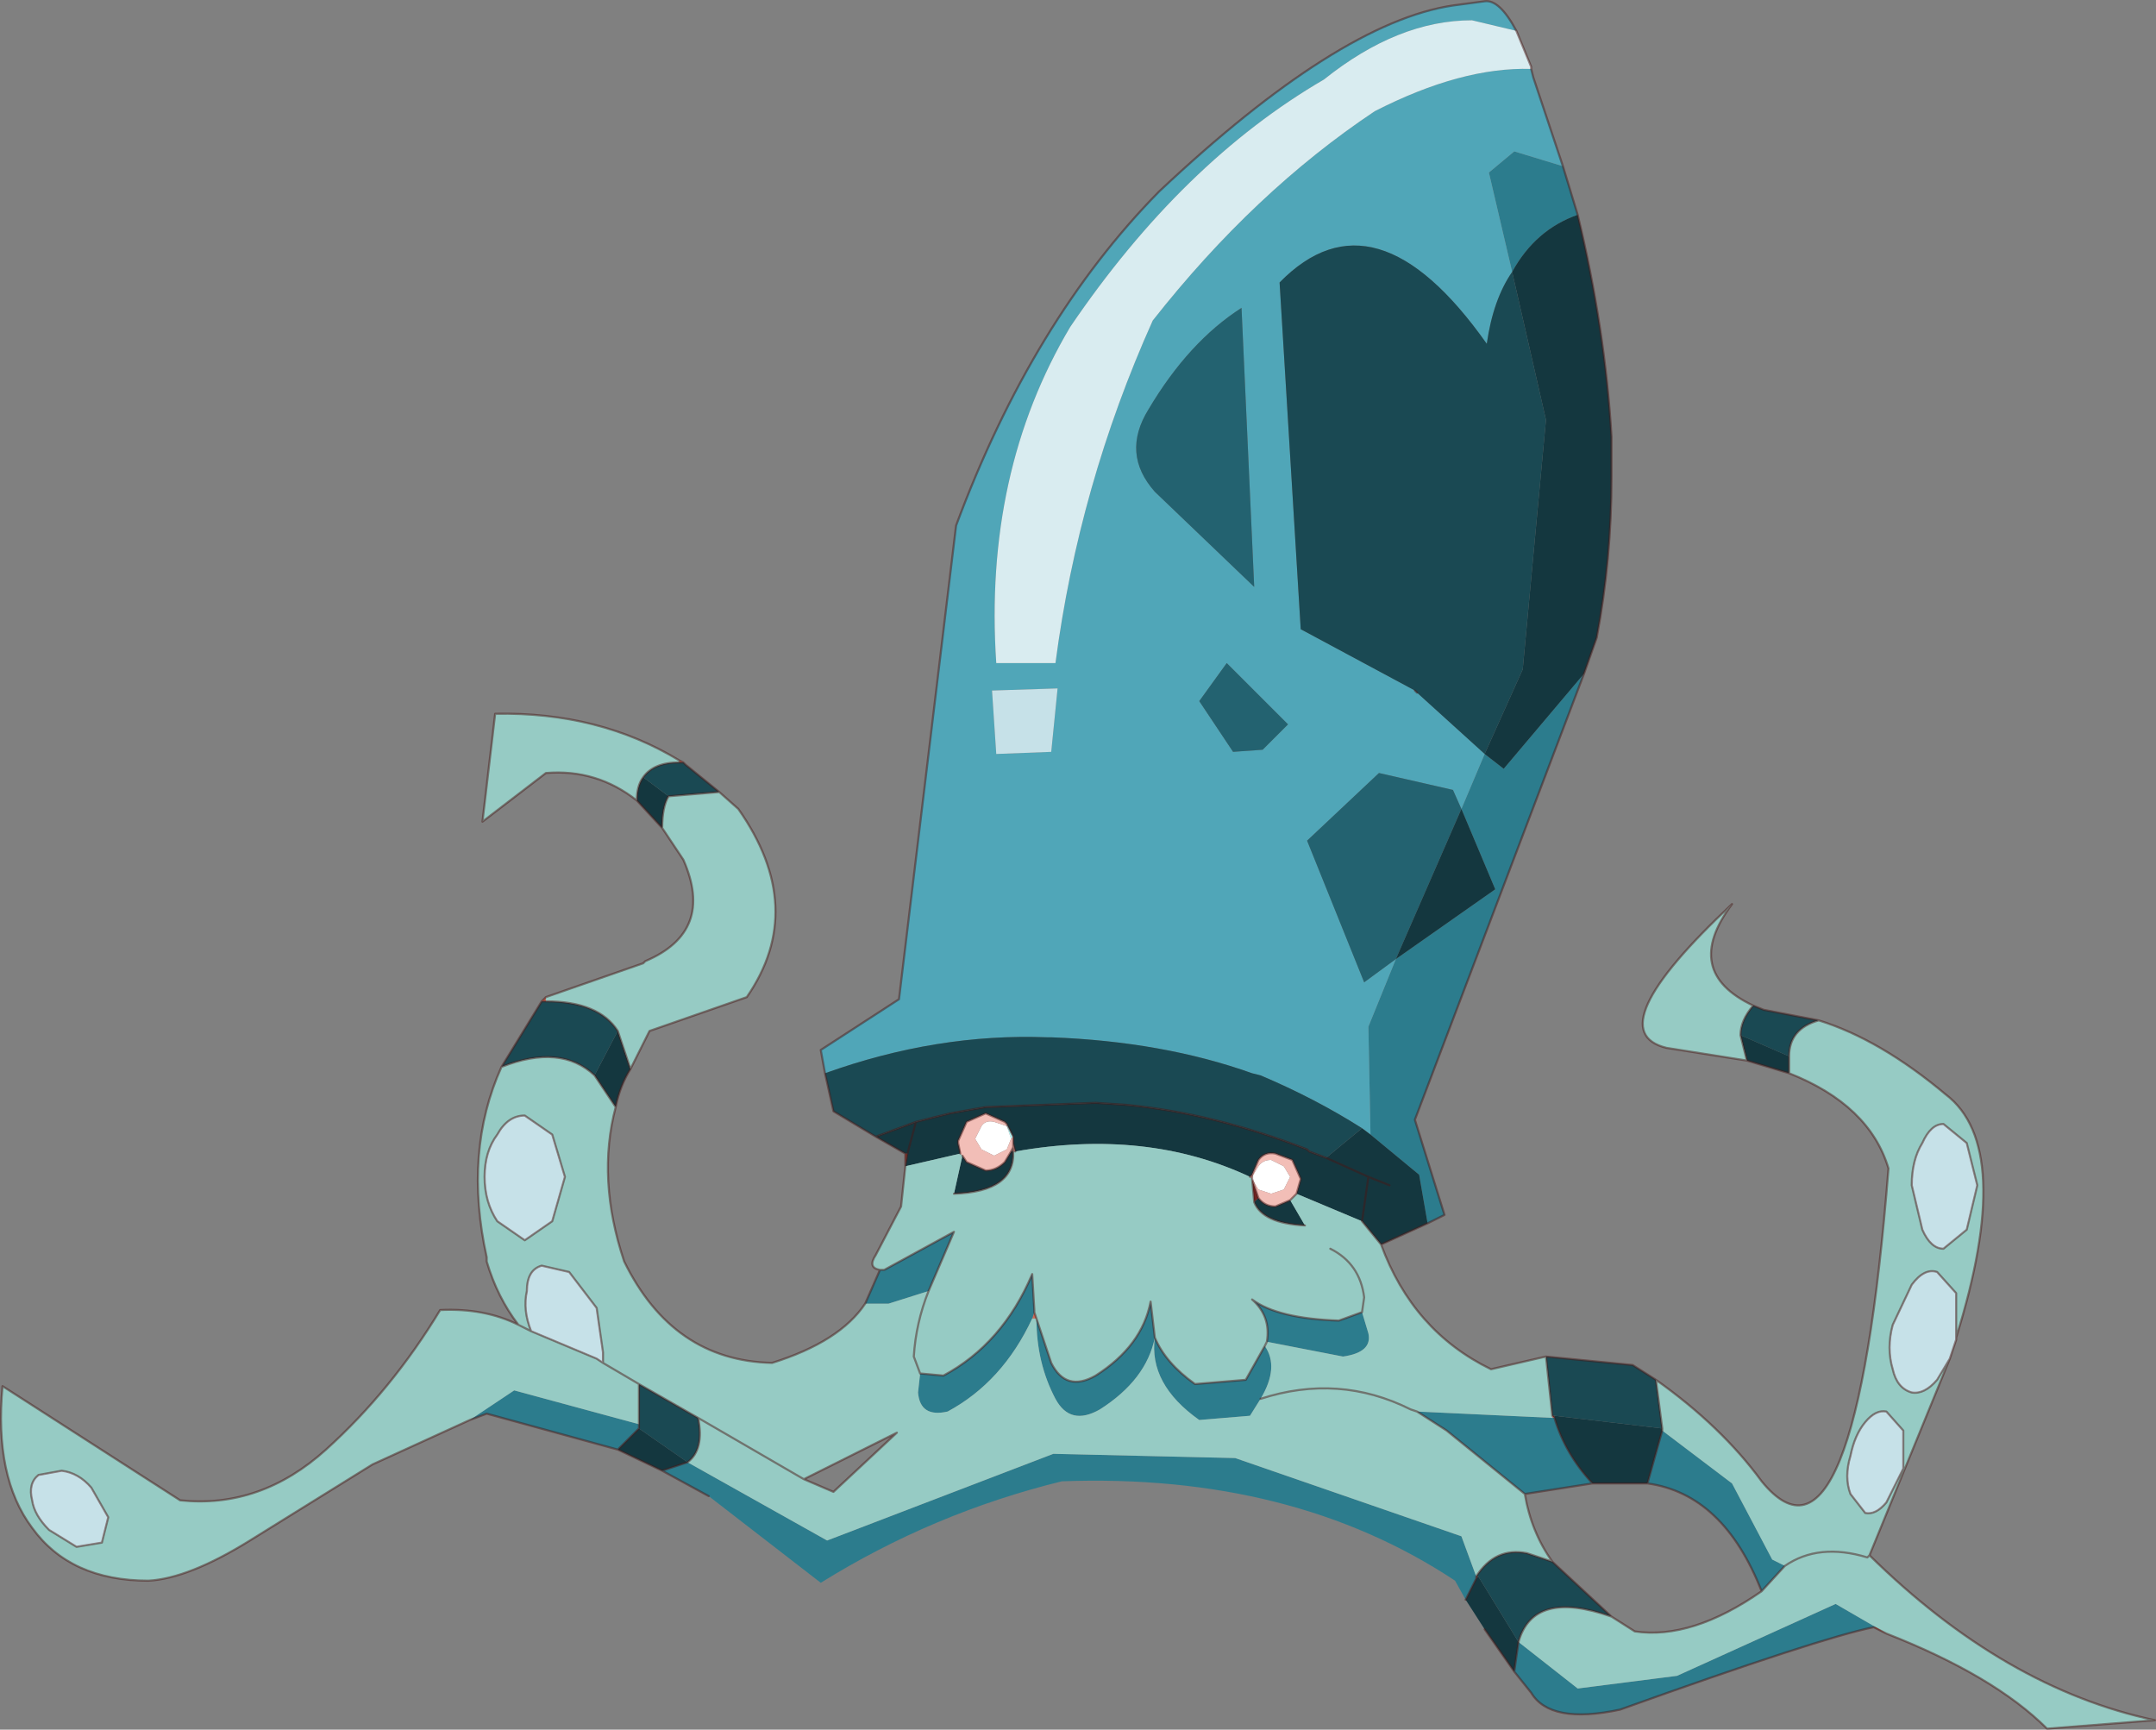 <svg viewBox="0 0 50.986 40.903" xmlns="http://www.w3.org/2000/svg" xmlns:xlink="http://www.w3.org/1999/xlink"><rect x="0" y="0" width="50.986" height="40.903" fill="#808080" stroke="none"/><use transform="translate(.01 .03)" width="50.95" height="41.05" xlink:href="#a"/><defs><g id="a"><path d="M21.4 27.55v-.3h.05l-.05.3" fill="#96382c" fill-rule="evenodd"/><path d="m23.95 27 .05.2h-.05V27m5.6.8.05-.05v.1l-.05-.05m7.2 5.7h-.05v-.05l.05.05m-1.85 3.8v-.05.05" fill="#e3a89f" fill-rule="evenodd"/><path d="M36.2 1.55v.05-.05" fill="#edc2c0" fill-rule="evenodd"/><path d="m22.7 27.25-.05-.25.05.2v.05m6.95 1.15-.05-.55.15.45-.1.1m7.1 5.1-.05-.05h.05v.05m-1.8 3.75-.05.05v-.05h.05" fill="#702421" fill-rule="evenodd"/><path d="m44.6 38.6-.3-.15h.05l.25.15" fill="#b44734" fill-rule="evenodd"/><path d="m44.15 36.8.05-.05-.05.05M12.8 23.65l.1-.1v.1h-.1m3.25-5.7.1.05h-.1v-.05m8.45 13.2h-.1l.05-.15.05.15" fill="#cf6c5a" fill-rule="evenodd"/><path d="m23.8 26.55.15.3-.05.05-.1-.3v-.05m5.8 1.25v.05-.05" fill="#b7ffff" fill-rule="evenodd"/><path d="m29.6 27.8.15-.25q.1-.15.3-.15l.3.15.15.25-.15.3-.3.1-.3-.1-.15-.25v-.05m-5.8-1.2.1.3-.1.25-.3.15-.3-.15-.15-.25.15-.3q.1-.15.3-.1l.3.1" fill="#fff" fill-rule="evenodd"/><path d="m39.3 33.8 1.65 1.25.95 1.8.3.15-.55.6q-.9-2.3-2.7-2.55l.35-1.25m5 4.65q-1.25.25-6 1.95-1.65.35-2.1-.4l-.4-.5.1-.7 1.4 1.1 2.35-.3 3.75-1.7.95.55h-.05m-9.65-.65-.25-.45Q30.55 34.8 25.1 35q-3.05.75-5.7 2.4l-2.65-2.05-1.1-.6.6-.2 3.3 1.85 5.35-2.05 4.3.1 5.35 1.85.35.95v.05l-.25.5M14.6 34.25l-3.1-.85-.4.15 1.05-.7 2.95.8v.1l-.5.5m5.85-3.45.35-.8h.1l1.65-.9-.6 1.4-.95.3h-.55m16.5-26.9.35 1.15q-1 .35-1.55 1.35l-.55-2.35.6-.5 1.15.35m.5 12-4 10.55.7 2.25-.4.2-.2-1.15-1.15-.95-.05-2.55.65-1.6L35.35 21l-.8-1.9.55-1.3.45.35 1.9-2.25m-1.4 19.4-1.85-1.5-.7-.45 3.2.15h.05q.25.85.9 1.55l-1.6.25m-6.25-2.25-.25.4-1.2.1q-1.2-.85-1.05-1.95-.2 1-1.3 1.7-.7.4-1.05-.25-.45-.85-.45-1.9l.35 1.05q.35.7 1.05.3 1.1-.7 1.3-1.75l.1.85q.25.6.95 1.1l1.2-.1.45-.8q.35.5-.1 1.25m-5.4-1.9q-.7 1.5-2 2.2-.65.15-.7-.45l.05-.45.55.05q1.4-.75 2.1-2.4l.05.85V31l-.05.15m5.55.55q.1-.6-.35-1 .6.45 2.05.5l.55-.2.15.5q.1.45-.6.55l-1.8-.35" fill="#2c7c8d" fill-rule="evenodd"/><path d="m19.5 25.35-.1-.55 1.85-1.2 1.35-11.2q1.8-4.85 4.8-7.9 4.25-4 6.95-4.4l.75-.1q.35-.05.75.7L34.8.45q-1.75 0-3.5 1.4-3.35 1.95-6 5.85-2.05 3.45-1.75 7.95h1.4q.55-4.2 2.3-8.1 2.4-3.05 5.25-4.95 2.05-1.05 3.7-1l.05.2.7 2.1-1.15-.35-.6.5.55 2.35q-.45.65-.6 1.7-2.65-3.75-4.9-1.45l.5 8.2 2.7 1.45.05.05 1.6 1.45-.55 1.3-.2-.45-1.75-.4-1.7 1.6 1.35 3.35.75-.55-.65 1.6.05 2.55-.2-.15q-1.1-.7-2.4-1.25l-.2-.05q-2.1-.75-4.75-.85h-.1q-2.6-.1-5.25.85m9.85-18.1q-1.25.8-2.2 2.4-.65 1.05.15 1.95l2.35 2.25-.3-6.6m-.2 10.5.7-.05.6-.6L29 15.65l-.65.9.8 1.2M25 16.25l-1.55.05.1 1.5 1.3-.05.15-1.5" fill="#50a6b8" fill-rule="evenodd"/><path d="m46.5 27 .25 1-.25 1.05-.55.45q-.3 0-.5-.45L45.2 28q0-.6.25-1 .2-.45.5-.45l.55.45m-.4 5.1-.3.5q-.3.35-.6.3-.35-.1-.45-.55-.15-.5 0-1.05l.45-.95q.3-.4.6-.3l.45.5v1.1l-.15.45M45 33.8v.9l-.4.8q-.25.3-.5.25l-.35-.45q-.15-.4 0-.9.1-.5.35-.8t.5-.25l.4.45M25 16.25l-.15 1.5-1.3.05-.1-1.5 1.55-.05M13.35 27.8l-.3 1.05-.65.45-.65-.45q-.3-.45-.3-1.05t.3-1q.25-.45.65-.45l.65.45.3 1m-.8 3.65q-.2-.5-.1-.95 0-.5.35-.6l.65.15.65.85.15 1.05v.25l-.15-.1-1.55-.65m-11.8 4q-.1-.4.15-.6l.55-.1q.4.05.7.4l.4.7-.15.6-.6.1-.65-.4q-.35-.35-.4-.7" fill="#c6e1e8" fill-rule="evenodd"/><path d="m35.85.7.35.85v.05q-1.65-.05-3.7 1-2.85 1.9-5.25 4.95-1.75 3.9-2.3 8.1h-1.4q-.3-4.5 1.75-7.95 2.65-3.9 6-5.85 1.75-1.4 3.5-1.4l1.05.25" fill="#d9ecf0" fill-rule="evenodd"/><path d="m29.35 7.25.3 6.6-2.35-2.25q-.8-.9-.15-1.95.95-1.6 2.2-2.4m-.2 10.5-.8-1.2.65-.9 1.45 1.45-.6.6-.7.05m3.85 4.9-.75.55-1.35-3.35 1.7-1.6 1.75.4.2.45L33 22.65" fill="#236270" fill-rule="evenodd"/><path d="M41.15 24.45q0-.35.3-.7l.25.1 1.3.25q-.7.2-.7.85l-1.15-.5m-2 8.15.15 1.15-2.55-.3h-.05l-.15-1.4 2.05.2.55.35m-27.3-7.4.95-1.55h.1q1.25 0 1.7.7l-.55 1.05q-.8-.75-2.2-.2m4.3-7.2.05.05.8.65-1.2.1-.6-.45q.25-.35.85-.35h.1m4.55 8.85-1-.6-.2-.9q2.65-.95 5.25-.85h.1q2.65.1 4.75.85l.2.05q1.3.55 2.4 1.25l-.85.7-.4-.15-.05-.05q-2.2-.85-4.25-1.05l-.75-.05-2.6.1-.85.15-.8.2-.95.35M35.75 6.4l.8 3.5-.55 5.9-.9 2-1.6-1.45-.05-.05-2.7-1.45-.5-8.2q2.25-2.3 4.9 1.45.15-1.05.6-1.7M15.1 32.7l1.4.8q.15.75-.25 1.05l-1.15-.8V32.7m19.8 4.55q.45-.7 1.2-.55l.6.2 1.4 1.3q-1.85-.65-2.2.6l-.95-1.55h-.05" fill="#1a4953" fill-rule="evenodd"/><path d="m41.15 24.45 1.15.5v.4l-1-.3-.15-.6m-1.85 9.3v.05l-.35 1.25h-1.3q-.65-.7-.9-1.55v-.05l2.55.3m-3.5 5.75-.7-1-.45-.7.25-.5.05-.05.95 1.55-.1.7m-20.15-4.75-1.05-.5.5-.5 1.15.8-.6.2m0-15.2-.6-.65q0-.35.15-.55l.6.45q-.15.25-.15.75m-.75 5.7q-.25.4-.35.9l-.5-.75.55-1.05.3.9m6.5 2-.7-.4.95-.35.8-.2.85-.15 2.6-.1.75.05q2.05.2 4.25 1.05l.05.05.4.15.85-.7.2.15 1.15.95.2 1.15-1.1.5-.45-.55-1.55-.65.1-.35-.2-.45-.4-.15q-.25-.05-.4.15l-.15.35-.05.05q-2.45-1.15-5.55-.6l-.05-.2v-.15l-.15-.3-.05-.05-.45-.2-.45.2-.2.45V27l.05.25-1.3.3.05-.3.2-.75-.2.75h-.05m15.9-22.2q.65 2.7.8 5.25v.95q0 1.95-.35 3.8l-.3.85-1.9 2.25-.45-.35.9-2 .55-5.9-.8-3.5q.55-1 1.55-1.35M34.55 19.1l.8 1.9L33 22.65l1.55-3.55m-1.7 8.9-.5-.2-1-.45 1 .45.5.2m-.5-.2-.15 1.05.15-1.05m-1.85.55.35.6q-1-.05-1.2-.55l.1-.1q.15.2.4.2l.35-.15m-7.75-1.05.1.15.45.2q.25 0 .45-.2l.15-.25h.05q.05.95-1.4 1l.2-.9" fill="#14373f" fill-rule="evenodd"/><path d="M41.45 23.75q-.3.35-.3.7l.15.6-1.9-.3q-1.65-.4 1.55-3.4-1.2 1.6.5 2.4m.85 1.2q0-.65.7-.85 1.45.45 3 1.75 1.65 1.25.25 5.75v-1.05l-.45-.5q-.3-.1-.6.3l-.45.95q-.15.55 0 1.05.1.45.45.55.3.05.6-.3l.3-.5-1.9 4.65-.05.05q-1.15-.35-1.95.2.8-.55 1.95-.2l.05-.05q3.2 3.15 6.75 3.9l-2.55.2q-1.25-1.25-3.8-2.25l-.25-.15-.95-.55-3.75 1.7-2.35.3-1.4-1.1q.35-1.25 2.2-.6l.55.35q1.35.2 3-.95l.55-.6-.3-.15-.95-1.8-1.65-1.25v-.05l-.15-1.15q1.55 1.1 2.5 2.4 2.2 2.7 3-7.4-.45-1.5-2.35-2.25v-.4M46.5 27l-.55-.45q-.3 0-.5.45-.25.4-.25 1l.25 1.05q.2.45.5.45l.55-.45.25-1.05-.25-1M45 33.8l-.4-.45q-.25-.05-.5.25t-.35.8q-.15.5 0 .9l.35.45q.25.05.5-.25l.4-.8v-.9m-33.9-.25L8.8 34.6l-2.9 1.8q-1.45.9-2.4.95-1.85 0-2.75-1.25-.9-1.2-.7-3.35l4.2 2.7q1.9.2 3.45-1.2t2.7-3.3q1.05-.05 1.85.35-.5-.65-.75-1.5v-.1q-.55-2.5.35-4.5 1.4-.55 2.2.2l.5.75q-.45 1.7.2 3.65 1.15 2.35 3.5 2.4 1.6-.5 2.2-1.4H21l.95-.3q-.3.75-.35 1.55l.15.4-.15-.4q.05-.8.35-1.55l.6-1.4-1.65.9h-.1q-.3-.05-.1-.35l.6-1.15.1-.95 1.3-.3.05.05-.2.9q1.45-.05 1.4-1H24q3.1-.55 5.55.6l.05.05.05.55q.2.5 1.2.55l-.35-.6.15-.15 1.55.65.45.55q.75 2.05 2.6 2.95l1.3-.3.15 1.4v.05l-3.2-.15.7.45 1.85 1.5q.15.9.65 1.6l-.6-.2q-.75-.15-1.2.55l-.35-.95-5.35-1.85-4.3-.1-5.35 2.05-3.3-1.85q.4-.3.25-1.05l-1.4-.8-.85-.5.85.5v.95l-2.95-.8-1.05.7m1.8-10 2.3-.8.05-.05q1.65-.7.9-2.4l-.5-.75q0-.5.15-.75l1.2-.1.45.4q1.65 2.35.2 4.45l-2.3.8-.45.9-.3-.9q-.45-.7-1.7-.7v-.1m2.15-4.65q-.95-.75-2.15-.65l-1.5 1.15.3-2.55q2.45-.05 4.35 1.1V18q-.6 0-.85.35-.15.2-.15.55m-.8 13.3v-.25l-.15-1.05-.65-.85-.65-.15q-.35.1-.35.6-.1.45.1.95l1.55.65.15.1m-.9-4.4-.3-1-.65-.45q-.4 0-.65.45-.3.4-.3 1t.3 1.05l.65.45.65-.45.3-1.05M19 34.95l-2.5-1.45 2.5 1.45.7.3 1.5-1.4-2.2 1.1m-6.75-3.65.3.15-.3-.15m17.55 1.75q1.85-.6 3.55.25l.15.05-.15-.05q-1.7-.85-3.55-.25.45-.75.1-1.25l-.45.8-1.2.1q-.7-.5-.95-1.1l-.1-.85q-.2 1.05-1.3 1.75-.7.4-1.05-.3l-.35-1.05q0 1.05.45 1.9.35.65 1.05.25 1.1-.7 1.3-1.7-.15 1.1 1.05 1.95l1.2-.1.25-.4m-5.4-1.9h.1l-.05-.15v-.05l-.05-.85q-.7 1.65-2.1 2.4l-.55-.05-.05.45q.05.6.7.45 1.3-.7 2-2.2M.75 35.45q.05.35.4.7l.65.4.6-.1.15-.6-.4-.7q-.3-.35-.7-.4l-.55.1q-.25.2-.15.6m30.7-5.95q.7.35.8 1.15l-.05.35.05-.35q-.1-.8-.8-1.15m.75 1.5-.55.2q-1.45-.05-2.05-.5.45.4.35 1l1.8.35q.7-.1.6-.55l-.15-.5m-2.25.7-.05.1.05-.1" fill="#96cbc4" fill-rule="evenodd"/><path d="M22.65 27v-.05l.2-.45.45-.2.45.2.05.05v.05l-.3-.1q-.2-.05-.3.1l-.15.3.15.25.3.15.3-.15.1-.25.05-.05v.25l-.05.1-.15.25q-.2.2-.45.2l-.45-.2-.1-.15-.05-.05v-.05l-.05-.2m6.95.75.15-.35q.15-.2.4-.15l.4.15.2.45-.1.35-.15.15-.35.15q-.25 0-.4-.2l-.15-.45.15.25.3.1.3-.1.15-.3-.15-.25-.3-.15q-.2 0-.3.15l-.15.25v-.05" fill="#f2beb7" fill-rule="evenodd"/><path d="M41.45 23.75q-.3.35-.3.7m1.15.5q0-.65.7-.85l-1.3-.25-.25-.1q-1.7-.8-.5-2.4-3.2 3-1.55 3.4l1.9.3-.15-.6M46.5 27l.25 1-.25 1.05-.55.45q-.3 0-.5-.45L45.2 28q0-.6.25-1 .2-.45.5-.45l.55.45m-.4 5.1-.3.5q-.3.35-.6.3-.35-.1-.45-.55-.15-.5 0-1.05l.45-.95q.3-.4.6-.3l.45.5v1.05q1.4-4.5-.25-5.75-1.55-1.3-3-1.75m-.7 1.25-1-.3m1 .3q1.9.75 2.35 2.25-.8 10.1-3 7.4-.95-1.3-2.5-2.4l.15 1.15v.05m2.9 3.2q.8-.55 1.95-.2l.05-.05 1.9-4.65.15-.45v-.05m-3.95-6.65v.4M45 33.8v.9l-.4.8q-.25.3-.5.25l-.35-.45q-.15-.4 0-.9.1-.5.35-.8t.5-.25l.4.45m-.8 2.95q3.2 3.15 6.75 3.9l-2.55.2q-1.25-1.25-3.8-2.25l-.3-.15q-1.25.25-6 1.95-1.65.35-2.1-.4l-.4-.5-.7-1m-18.35-3.15-1.1-.6-1.05-.5-3.1-.85-.4.15-2.3 1.05-2.9 1.8q-1.45.9-2.4.95-1.85 0-2.75-1.25-.9-1.2-.7-3.35l4.2 2.7q1.9.2 3.45-1.2t2.7-3.3q1.05-.05 1.85.35-.5-.65-.75-1.5v-.1q-.55-2.5.35-4.5l.95-1.55.1-.1 2.3-.8.05-.05q1.65-.7.9-2.4l-.5-.75-.6-.65q-.95-.75-2.15-.65l-1.5 1.15.3-2.55q2.45-.05 4.35 1.1l.1.05.05.05.8.65.45.4q1.65 2.35.2 4.45l-2.3.8-.45.9q-.25.4-.35.9-.45 1.7.2 3.65 1.15 2.35 3.5 2.4 1.6-.5 2.2-1.4l.35-.8q-.3-.05-.1-.35l.6-1.15.1-.95v-.3l-.7-.4-1-.6-.2-.9-.1-.55 1.85-1.2 1.35-11.2q1.8-4.85 4.8-7.9 4.25-4 6.95-4.4l.75-.1q.35-.05.75.7l.35.85v.05l.05.2.7 2.1.35 1.15q.65 2.7.8 5.25v.95q0 1.95-.35 3.8l-.3.85-4 10.55.7 2.25-.4.2-1.1.5q.75 2.05 2.6 2.95l1.3-.3 2.05.2.55.35m2.5 5 .55-.6m-8.75-20.7.05.05m-18.3 2q.25-.35.85-.35h.1m-3.25 5.65q1.25 0 1.7.7l.3.9m-2-1.6h-.1m2.85-4.1q0-.5.15-.75l1.2-.1m-1.8-.35q-.15.2-.15.55m-1 6.5.5.75m-1.2 1.65-.3 1.05-.65.45-.65-.45q-.3-.45-.3-1.05t.3-1q.25-.45.65-.45l.65.45.3 1m-.8 3.65q-.2-.5-.1-.95 0-.5.35-.6l.65.15.65.85.15 1.05v.25l.85.5 1.4.8 2.5 1.45 2.2-1.1-1.5 1.4-.7-.3m-7.15-9.75q1.4-.55 2.2.2m1.05 8.25v-.95m-.85-.5-.15-.1-1.55-.65-.3-.15m2.85 2.35v.1l-.5.5m1.65.3q.4-.3.25-1.05m-.25 1.05-.6.2m19.25 2.5q.45-.7 1.2-.55l.6.2q-.5-.7-.65-1.6l-1.85-1.5-.7-.45-.15-.05q-1.7-.85-3.55-.25m-8.05-.6-.15-.4q.05-.8.35-1.55M.75 35.45q-.1-.4.15-.6l.55-.1q.4.05.7.4l.4.7-.15.6-.6.1-.65-.4q-.35-.35-.4-.7m30.6-8.1 1 .45.5.2m-1.5-.65-.4-.15-.05-.05q-2.2-.85-4.25-1.05l-.75-.05-2.6.1-.85.15-.8.2-.2.75-.05.3m1.3-.3-.05-.25v-.05l.2-.45.45-.2.45.2.05.05.15.3V27l.05.2m5.55.6.05-.05.15-.35q.15-.2.4-.15l.4.15.2.45-.1.35-.15.15m1.7.5.15-1.05m-.15 1.05.45.55M32.2 31l.05-.35q-.1-.8-.8-1.15m-.6-.55q-1-.05-1.2-.55l-.05-.55.15.45q.15.2.4.2l.35-.15M32.2 31l-.55.2q-1.45-.05-2.05-.5.45.4.35 1m6.8 1.8-.05-.05-.15-1.4m1.1 3h1.3l.35-1.25m-1.65 1.25-1.6.25m.7-1.8q.25.85.9 1.55M29.6 27.8v-.05m0 .1v-.05m-5.7-.6-.15.25q-.2.2-.45.2l-.45-.2-.1-.15m-.2.9q1.45-.05 1.4-1V27m-.05.2.05-.1m-3.25-.25.95-.35M20.8 30h.1l1.65-.9-.6 1.4m-.2 1.95.55.05q1.4-.75 2.1-2.4l.05.85V31l.4 1.2q.35.7 1.05.3 1.1-.7 1.3-1.75l.1.85q.25.6.95 1.1l1.2-.1.45-.8.05-.1m5.95 7.1q.35-1.25 2.2-.6l-1.4-1.3m1.4 1.3.55.35q1.35.2 3-.95-.9-2.3-2.7-2.55M34.9 37.3l-.25.5m1.15 1.7.1-.7m-1-1.5v-.05" fill="none" stroke="#481715" stroke-linecap="round" stroke-linejoin="round" stroke-opacity=".482" stroke-width=".05"/></g></defs></svg>